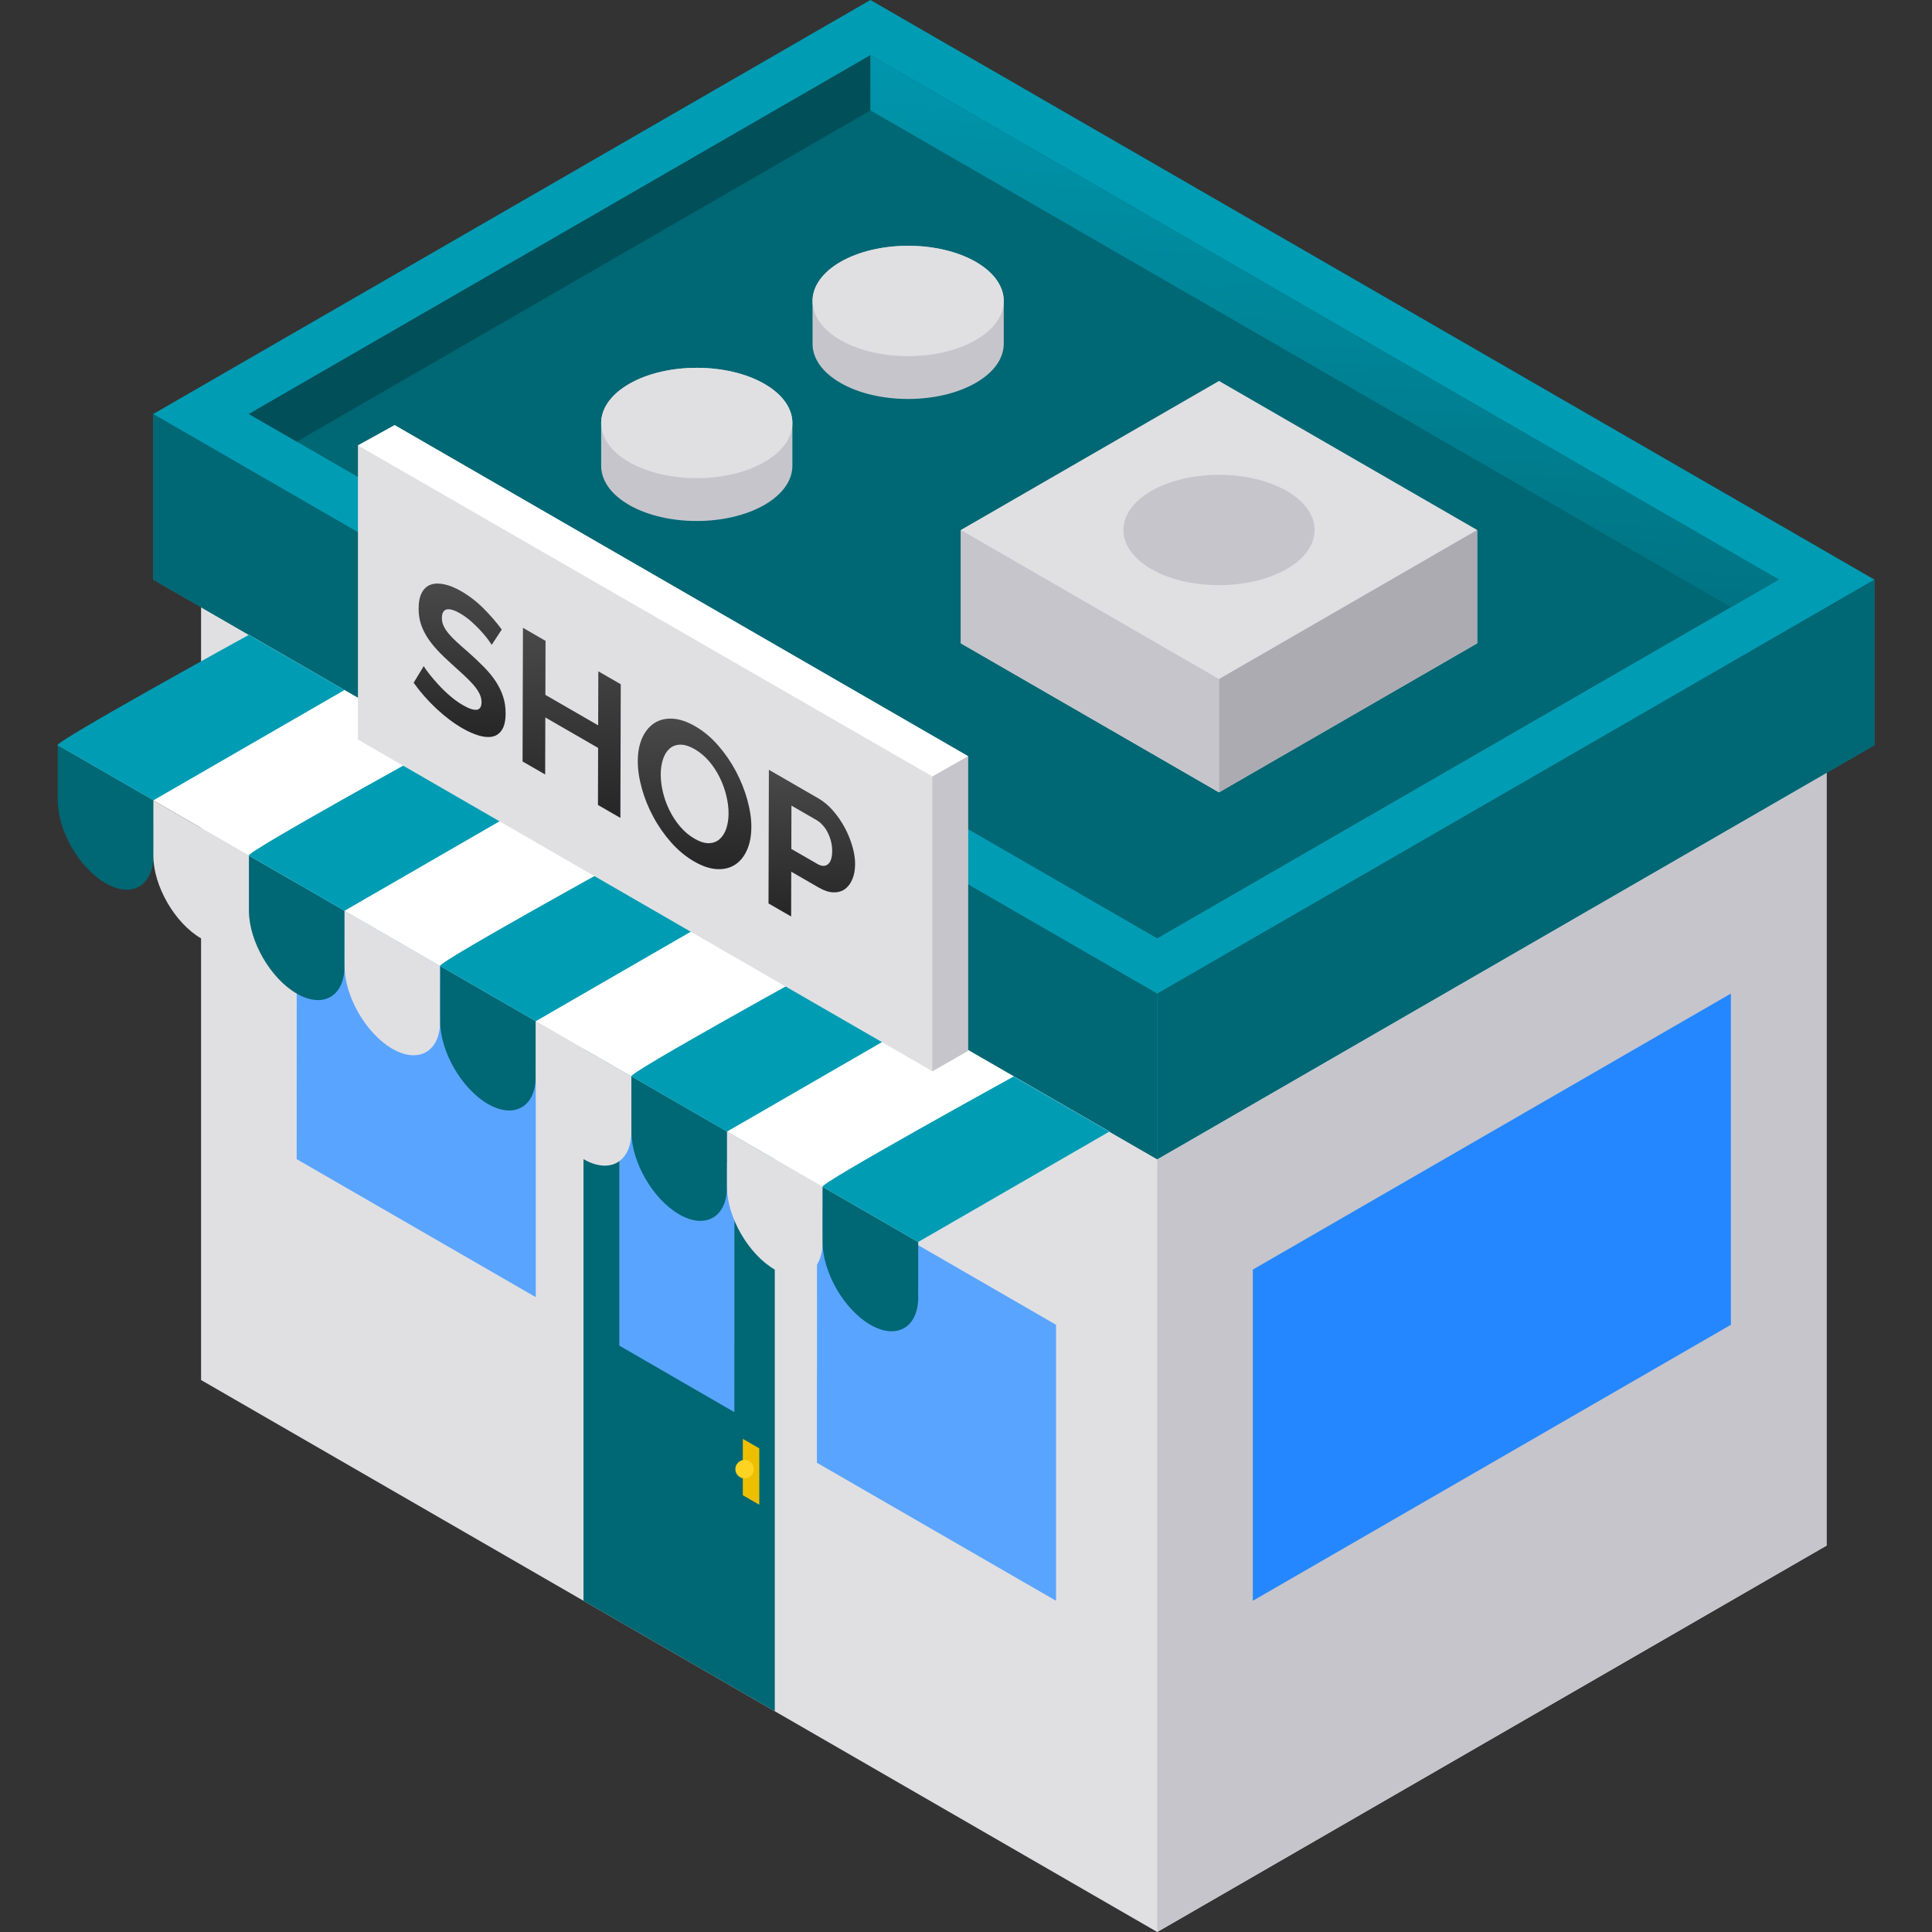 <svg width="100" height="100" viewBox="0 0 100 100" fill="none" xmlns="http://www.w3.org/2000/svg">
<rect x="0" y="0" width="100" height="100" fill="#333333" stroke="none"/>
<g clip-path="url(#clip0)">
<path d="M10.407 31.43V71.43L59.898 100L94.542 80V40L59.898 60L10.407 31.43Z" fill="#E0E0E2"/>
<path d="M94.542 39.999V79.999L59.898 99.999V59.999L94.542 39.999Z" fill="#C6C5CB"/>
<path d="M7.933 21.428L45.052 0L97.016 29.999V38.571L59.898 60L7.936 30.001L7.933 21.428Z" fill="#009CB4"/>
<path d="M7.933 21.428L7.936 30.001L59.898 59.999V51.426L7.933 21.428Z" fill="#006774"/>
<path d="M59.898 59.999L97.017 38.571V29.998L59.898 51.427V59.999Z" fill="#006774"/>
<path d="M12.881 21.428L45.052 2.857L92.068 29.998L59.898 48.57L12.881 21.428Z" fill="#006774"/>
<path d="M15.356 22.857L45.052 5.714V2.857L12.881 21.428L15.356 22.857Z" fill="#004F59"/>
<path d="M45.052 5.714L89.594 31.427L92.068 29.998L45.052 2.857V5.714Z" fill="url(#paint0_linear)"/>
<path d="M49.733 27.432L63.095 19.718L76.457 27.432V33.297L63.095 41.011L49.733 33.297V27.432Z" fill="#E0E0E2"/>
<path d="M59.593 25.411C57.666 26.523 57.664 28.343 59.589 29.454C61.514 30.566 64.667 30.566 66.596 29.454C68.525 28.343 68.527 26.523 66.6 25.411C64.673 24.299 61.52 24.299 59.593 25.411Z" fill="#C6C5CB"/>
<path d="M49.733 27.433V33.297L63.095 41.011V35.147L49.733 27.433Z" fill="#C6C5CB"/>
<path d="M63.095 41.011L76.457 33.297V27.432L63.095 35.147V41.011Z" fill="#ACABB1"/>
<path d="M41.014 24.112V21.895C41.014 21.162 40.533 20.429 39.569 19.872C37.643 18.76 34.489 18.76 32.562 19.872C31.599 20.429 31.117 21.162 31.116 21.895V24.112C31.115 24.845 31.596 25.578 32.558 26.134C34.483 27.245 37.636 27.245 39.565 26.134C40.531 25.578 41.013 24.845 41.014 24.112Z" fill="#C6C5CB"/>
<path d="M32.563 19.872C30.636 20.985 30.634 22.804 32.559 23.916C34.483 25.027 37.636 25.027 39.566 23.916C41.495 22.804 41.497 20.985 39.57 19.872C37.642 18.76 34.489 18.76 32.563 19.872Z" fill="#E0E0E2"/>
<path d="M51.954 17.795V15.579C51.955 14.846 51.474 14.112 50.51 13.556C48.584 12.444 45.43 12.444 43.503 13.556C42.54 14.112 42.057 14.846 42.057 15.579V17.795C42.056 18.528 42.536 19.262 43.499 19.817C45.424 20.929 48.577 20.929 50.506 19.817C51.471 19.262 51.954 18.529 51.954 17.795Z" fill="#C6C5CB"/>
<path d="M43.503 13.557C41.576 14.669 41.574 16.489 43.499 17.6C45.424 18.712 48.577 18.712 50.506 17.6C52.435 16.489 52.437 14.669 50.51 13.557C48.583 12.445 45.43 12.444 43.503 13.557Z" fill="#E0E0E2"/>
<path d="M15.36 45.71L15.355 59.997L27.731 67.14V52.854L15.36 45.71Z" fill="#59A4FF"/>
<path d="M42.288 61.426L42.284 75.713L54.66 82.856V68.57L42.288 61.426Z" fill="#59A4FF"/>
<path d="M30.202 82.857V54.286L40.103 60V88.572L30.202 82.857Z" fill="#006774"/>
<path d="M32.056 56.968V69.649L38.011 73.093L38.015 60.41L32.056 56.968Z" fill="#59A4FF"/>
<path d="M38.448 74.476C38.448 74.513 38.448 77.393 38.448 77.393L39.301 77.885V74.968L38.448 74.476Z" fill="#EEBF00"/>
<path d="M38.539 76.522C38.803 76.522 39.017 76.308 39.017 76.044C39.017 75.78 38.803 75.566 38.539 75.566C38.276 75.566 38.062 75.78 38.062 76.044C38.062 76.308 38.276 76.522 38.539 76.522Z" fill="#FED322"/>
<path d="M64.846 65.714L89.59 51.428L89.59 68.571L64.846 82.856V65.714Z" fill="#2487FF"/>
<path d="M12.882 32.859L2.988 38.571L47.526 64.285L57.427 58.57L12.882 32.859Z" fill="white"/>
<path d="M7.937 41.429L2.988 38.572V41.428C2.988 41.428 2.988 41.428 2.988 41.429C2.988 43.001 4.101 44.929 5.462 45.715C6.824 46.5 7.937 45.856 7.937 44.285C7.937 44.261 7.934 44.236 7.934 44.212C7.936 43.547 7.937 41.429 7.937 41.429Z" fill="#006774"/>
<path d="M12.886 44.286L7.937 41.429V44.285C7.937 44.285 7.937 44.285 7.937 44.286C7.937 45.858 9.05 47.786 10.411 48.572C11.772 49.357 12.886 48.713 12.886 47.142C12.886 47.118 12.883 47.093 12.883 47.069C12.885 46.404 12.886 44.286 12.886 44.286Z" fill="#E0E0E2"/>
<path d="M17.834 47.143L12.885 44.286V47.142C12.885 47.143 12.885 47.143 12.885 47.143C12.885 48.715 13.999 50.644 15.36 51.429C16.721 52.214 17.834 51.571 17.834 49.999C17.834 49.975 17.832 49.95 17.831 49.926C17.834 49.261 17.834 47.143 17.834 47.143Z" fill="#006774"/>
<path d="M22.783 50L17.834 47.143V49.999C17.834 49.999 17.834 50 17.834 50C17.834 51.572 18.948 53.501 20.309 54.286C21.67 55.071 22.783 54.428 22.783 52.856C22.783 52.832 22.78 52.807 22.78 52.783C22.783 52.118 22.783 50 22.783 50Z" fill="#E0E0E2"/>
<path d="M27.731 52.858L22.782 50.001V52.856C22.782 52.857 22.782 52.857 22.782 52.857C22.782 54.429 23.896 56.358 25.257 57.143C26.618 57.928 27.731 57.285 27.731 55.713C27.731 55.69 27.729 55.665 27.728 55.641C27.731 54.975 27.731 52.858 27.731 52.858Z" fill="#006774"/>
<path d="M32.68 55.714L27.731 52.856V55.712C27.731 55.713 27.731 55.713 27.731 55.713C27.731 57.285 28.844 59.214 30.206 59.999C31.567 60.784 32.68 60.141 32.68 58.569C32.68 58.545 32.677 58.52 32.677 58.496C32.68 57.831 32.68 55.714 32.68 55.714Z" fill="#E0E0E2"/>
<path d="M37.629 58.571L32.68 55.714V58.57C32.68 58.57 32.68 58.57 32.68 58.571C32.68 60.143 33.793 62.071 35.154 62.856C36.515 63.642 37.629 62.998 37.629 61.427C37.629 61.403 37.626 61.378 37.626 61.354C37.628 60.689 37.629 58.571 37.629 58.571Z" fill="#006774"/>
<path d="M42.578 61.428L37.629 58.571V61.427C37.629 61.427 37.629 61.427 37.629 61.428C37.629 63 38.742 64.928 40.103 65.713C41.465 66.499 42.578 65.855 42.578 64.284C42.578 64.26 42.575 64.235 42.575 64.211C42.577 63.546 42.578 61.428 42.578 61.428Z" fill="#E0E0E2"/>
<path d="M47.526 64.286L42.577 61.429V64.285C42.577 64.285 42.577 64.285 42.577 64.285C42.577 65.858 43.691 67.786 45.052 68.571C46.413 69.357 47.526 68.713 47.526 67.142C47.526 67.118 47.524 67.093 47.523 67.069C47.526 66.404 47.526 64.286 47.526 64.286Z" fill="#006774"/>
<path d="M7.936 41.428C7.936 41.428 17.834 35.714 17.834 35.714C17.834 35.714 12.881 32.859 12.881 32.859C12.881 32.859 2.751 38.435 2.987 38.571C3.224 38.708 7.936 41.428 7.936 41.428Z" fill="#009CB4"/>
<path d="M17.833 47.142C17.833 47.142 27.731 41.428 27.731 41.428C27.73 41.428 22.778 38.573 22.778 38.573C22.778 38.573 12.648 44.148 12.884 44.285C13.121 44.422 17.833 47.142 17.833 47.142Z" fill="#009CB4"/>
<path d="M27.731 52.858C27.731 52.858 37.629 47.143 37.628 47.143C37.628 47.143 32.676 44.288 32.676 44.288C32.676 44.288 22.546 49.864 22.782 50C23.018 50.137 27.731 52.858 27.731 52.858Z" fill="#009CB4"/>
<path d="M37.628 58.572C37.628 58.572 47.526 52.857 47.525 52.857C47.525 52.857 42.573 50.002 42.573 50.002C42.573 50.002 32.443 55.578 32.679 55.715C32.915 55.851 37.628 58.572 37.628 58.572Z" fill="#009CB4"/>
<path d="M47.525 64.287C47.525 64.287 57.423 58.572 57.422 58.572C57.422 58.572 52.47 55.717 52.47 55.717C52.47 55.717 42.34 61.293 42.576 61.43C42.812 61.566 47.525 64.287 47.525 64.287Z" fill="#009CB4"/>
<path d="M18.527 23.055V38.28L48.259 55.446L50.102 54.396V39.138L20.428 22.006L18.527 23.055Z" fill="#E0E0E2"/>
<path d="M48.259 55.445L50.102 54.395V39.137L48.259 40.187V55.445Z" fill="#C6C5CB"/>
<path d="M18.527 23.055L20.428 22.006L50.102 39.138L48.259 40.188L18.527 23.055Z" fill="white"/>
<path d="M22.312 30.256C22.111 30.321 21.954 30.46 21.84 30.666C21.725 30.873 21.669 31.153 21.668 31.503C21.667 31.771 21.702 32.02 21.772 32.252C21.841 32.485 21.948 32.716 22.088 32.944C22.229 33.171 22.406 33.399 22.617 33.629C22.829 33.859 23.078 34.101 23.366 34.358C23.604 34.575 23.818 34.77 24.011 34.946C24.203 35.123 24.367 35.289 24.502 35.444C24.638 35.602 24.741 35.752 24.815 35.899C24.888 36.045 24.925 36.193 24.924 36.342C24.923 36.817 24.601 36.868 23.956 36.496C23.723 36.361 23.497 36.198 23.277 36.006C23.056 35.815 22.856 35.618 22.675 35.419C22.494 35.221 22.339 35.036 22.205 34.866C22.073 34.696 21.981 34.566 21.931 34.479L21.41 35.339C21.76 35.828 22.154 36.275 22.596 36.687C23.036 37.097 23.483 37.434 23.935 37.695C24.228 37.864 24.51 37.989 24.778 38.07C25.048 38.151 25.286 38.169 25.493 38.126C25.699 38.081 25.864 37.964 25.985 37.77C26.108 37.577 26.17 37.297 26.171 36.927C26.172 36.607 26.127 36.313 26.037 36.044C25.948 35.774 25.819 35.513 25.654 35.261C25.486 35.009 25.284 34.761 25.043 34.518C24.804 34.275 24.536 34.024 24.244 33.763C24.018 33.569 23.818 33.39 23.646 33.233C23.473 33.075 23.331 32.928 23.218 32.791C23.105 32.655 23.019 32.522 22.96 32.394C22.9 32.264 22.872 32.129 22.872 31.986C22.873 31.74 22.953 31.593 23.11 31.547C23.27 31.502 23.509 31.573 23.833 31.76C24.014 31.864 24.191 31.992 24.367 32.145C24.541 32.298 24.703 32.455 24.854 32.617C25.003 32.779 25.13 32.929 25.235 33.067C25.339 33.206 25.41 33.309 25.45 33.377L25.971 32.584C25.706 32.222 25.395 31.863 25.04 31.505C24.684 31.146 24.294 30.844 23.869 30.599H23.869C23.564 30.424 23.278 30.306 23.013 30.248C22.747 30.187 22.514 30.189 22.312 30.256Z" fill="url(#paint1_linear)"/>
<path d="M30.961 37.544L28.229 35.967L28.237 33.17L27.068 32.495L27.048 39.413L28.218 40.088L28.226 37.135L30.958 38.712L30.95 41.665L32.111 42.335L32.13 35.417L30.969 34.747L30.961 37.544Z" fill="url(#paint2_linear)"/>
<path d="M38.091 39.921C37.837 39.443 37.532 38.998 37.172 38.586C36.814 38.173 36.417 37.842 35.982 37.59C35.558 37.346 35.164 37.215 34.802 37.198C34.439 37.18 34.127 37.258 33.863 37.431C33.599 37.605 33.392 37.859 33.24 38.194C33.09 38.531 33.013 38.929 33.012 39.391C33.011 39.833 33.08 40.305 33.221 40.809C33.36 41.313 33.558 41.804 33.816 42.28C34.071 42.757 34.379 43.197 34.736 43.602C35.096 44.008 35.495 44.339 35.937 44.594C36.361 44.839 36.753 44.968 37.117 44.986C37.477 45.003 37.79 44.925 38.05 44.754C38.313 44.583 38.516 44.331 38.665 43.996C38.813 43.661 38.888 43.265 38.89 42.803C38.891 42.368 38.82 41.897 38.681 41.395C38.541 40.89 38.344 40.401 38.091 39.921ZM37.594 42.881C37.516 43.112 37.402 43.296 37.252 43.429C37.102 43.565 36.917 43.635 36.699 43.643C36.481 43.65 36.231 43.573 35.948 43.41C35.67 43.249 35.424 43.041 35.207 42.787C34.989 42.53 34.806 42.252 34.657 41.951C34.507 41.65 34.394 41.338 34.316 41.014C34.236 40.686 34.199 40.375 34.199 40.077C34.2 39.79 34.239 39.533 34.316 39.299C34.393 39.069 34.505 38.884 34.653 38.752C34.801 38.619 34.986 38.55 35.206 38.544C35.427 38.539 35.678 38.617 35.962 38.78C36.233 38.937 36.477 39.142 36.695 39.394C36.912 39.647 37.094 39.922 37.244 40.224C37.393 40.524 37.509 40.838 37.589 41.164C37.67 41.492 37.711 41.805 37.711 42.104C37.71 42.39 37.67 42.649 37.594 42.881Z" fill="url(#paint3_linear)"/>
<path d="M44.118 43.808C44.024 43.475 43.892 43.153 43.722 42.836C43.553 42.521 43.351 42.229 43.117 41.959C42.883 41.691 42.628 41.478 42.35 41.318L39.797 39.844L39.778 46.762L40.949 47.438L40.955 45.119L42.381 45.942C42.657 46.101 42.912 46.185 43.144 46.187C43.377 46.193 43.575 46.134 43.74 46.015C43.903 45.893 44.031 45.722 44.122 45.497C44.213 45.274 44.259 45.015 44.26 44.723C44.261 44.443 44.215 44.139 44.118 43.808ZM42.856 44.733C42.709 44.849 42.53 44.847 42.316 44.723L40.959 43.94L40.965 41.698L42.271 42.452C42.372 42.51 42.472 42.593 42.571 42.698C42.67 42.803 42.757 42.927 42.83 43.068C42.903 43.208 42.962 43.36 43.007 43.526C43.051 43.693 43.074 43.862 43.074 44.038C43.073 44.382 43.001 44.614 42.856 44.733Z" fill="url(#paint4_linear)"/>
</g>
<defs>
<linearGradient id="paint0_linear" x1="67.855" y1="-0.714" x2="65.69" y2="39.537" gradientUnits="userSpaceOnUse">
<stop stop-color="#009CB4"/>
<stop offset="1" stop-color="#006774"/>
</linearGradient>
<linearGradient id="paint1_linear" x1="23.79" y1="30.204" x2="23.79" y2="38.148" gradientUnits="userSpaceOnUse">
<stop stop-color="#494949"/>
<stop offset="1" stop-color="#262626"/>
</linearGradient>
<linearGradient id="paint2_linear" x1="29.589" y1="32.495" x2="29.589" y2="42.335" gradientUnits="userSpaceOnUse">
<stop stop-color="#494949"/>
<stop offset="1" stop-color="#262626"/>
</linearGradient>
<linearGradient id="paint3_linear" x1="35.951" y1="37.196" x2="35.951" y2="44.988" gradientUnits="userSpaceOnUse">
<stop stop-color="#494949"/>
<stop offset="1" stop-color="#262626"/>
</linearGradient>
<linearGradient id="paint4_linear" x1="42.019" y1="39.844" x2="42.019" y2="47.438" gradientUnits="userSpaceOnUse">
<stop stop-color="#494949"/>
<stop offset="1" stop-color="#262626"/>
</linearGradient>
<clipPath id="clip0">
<rect width="100" height="100" fill="white"/>
</clipPath>
</defs>
</svg>
